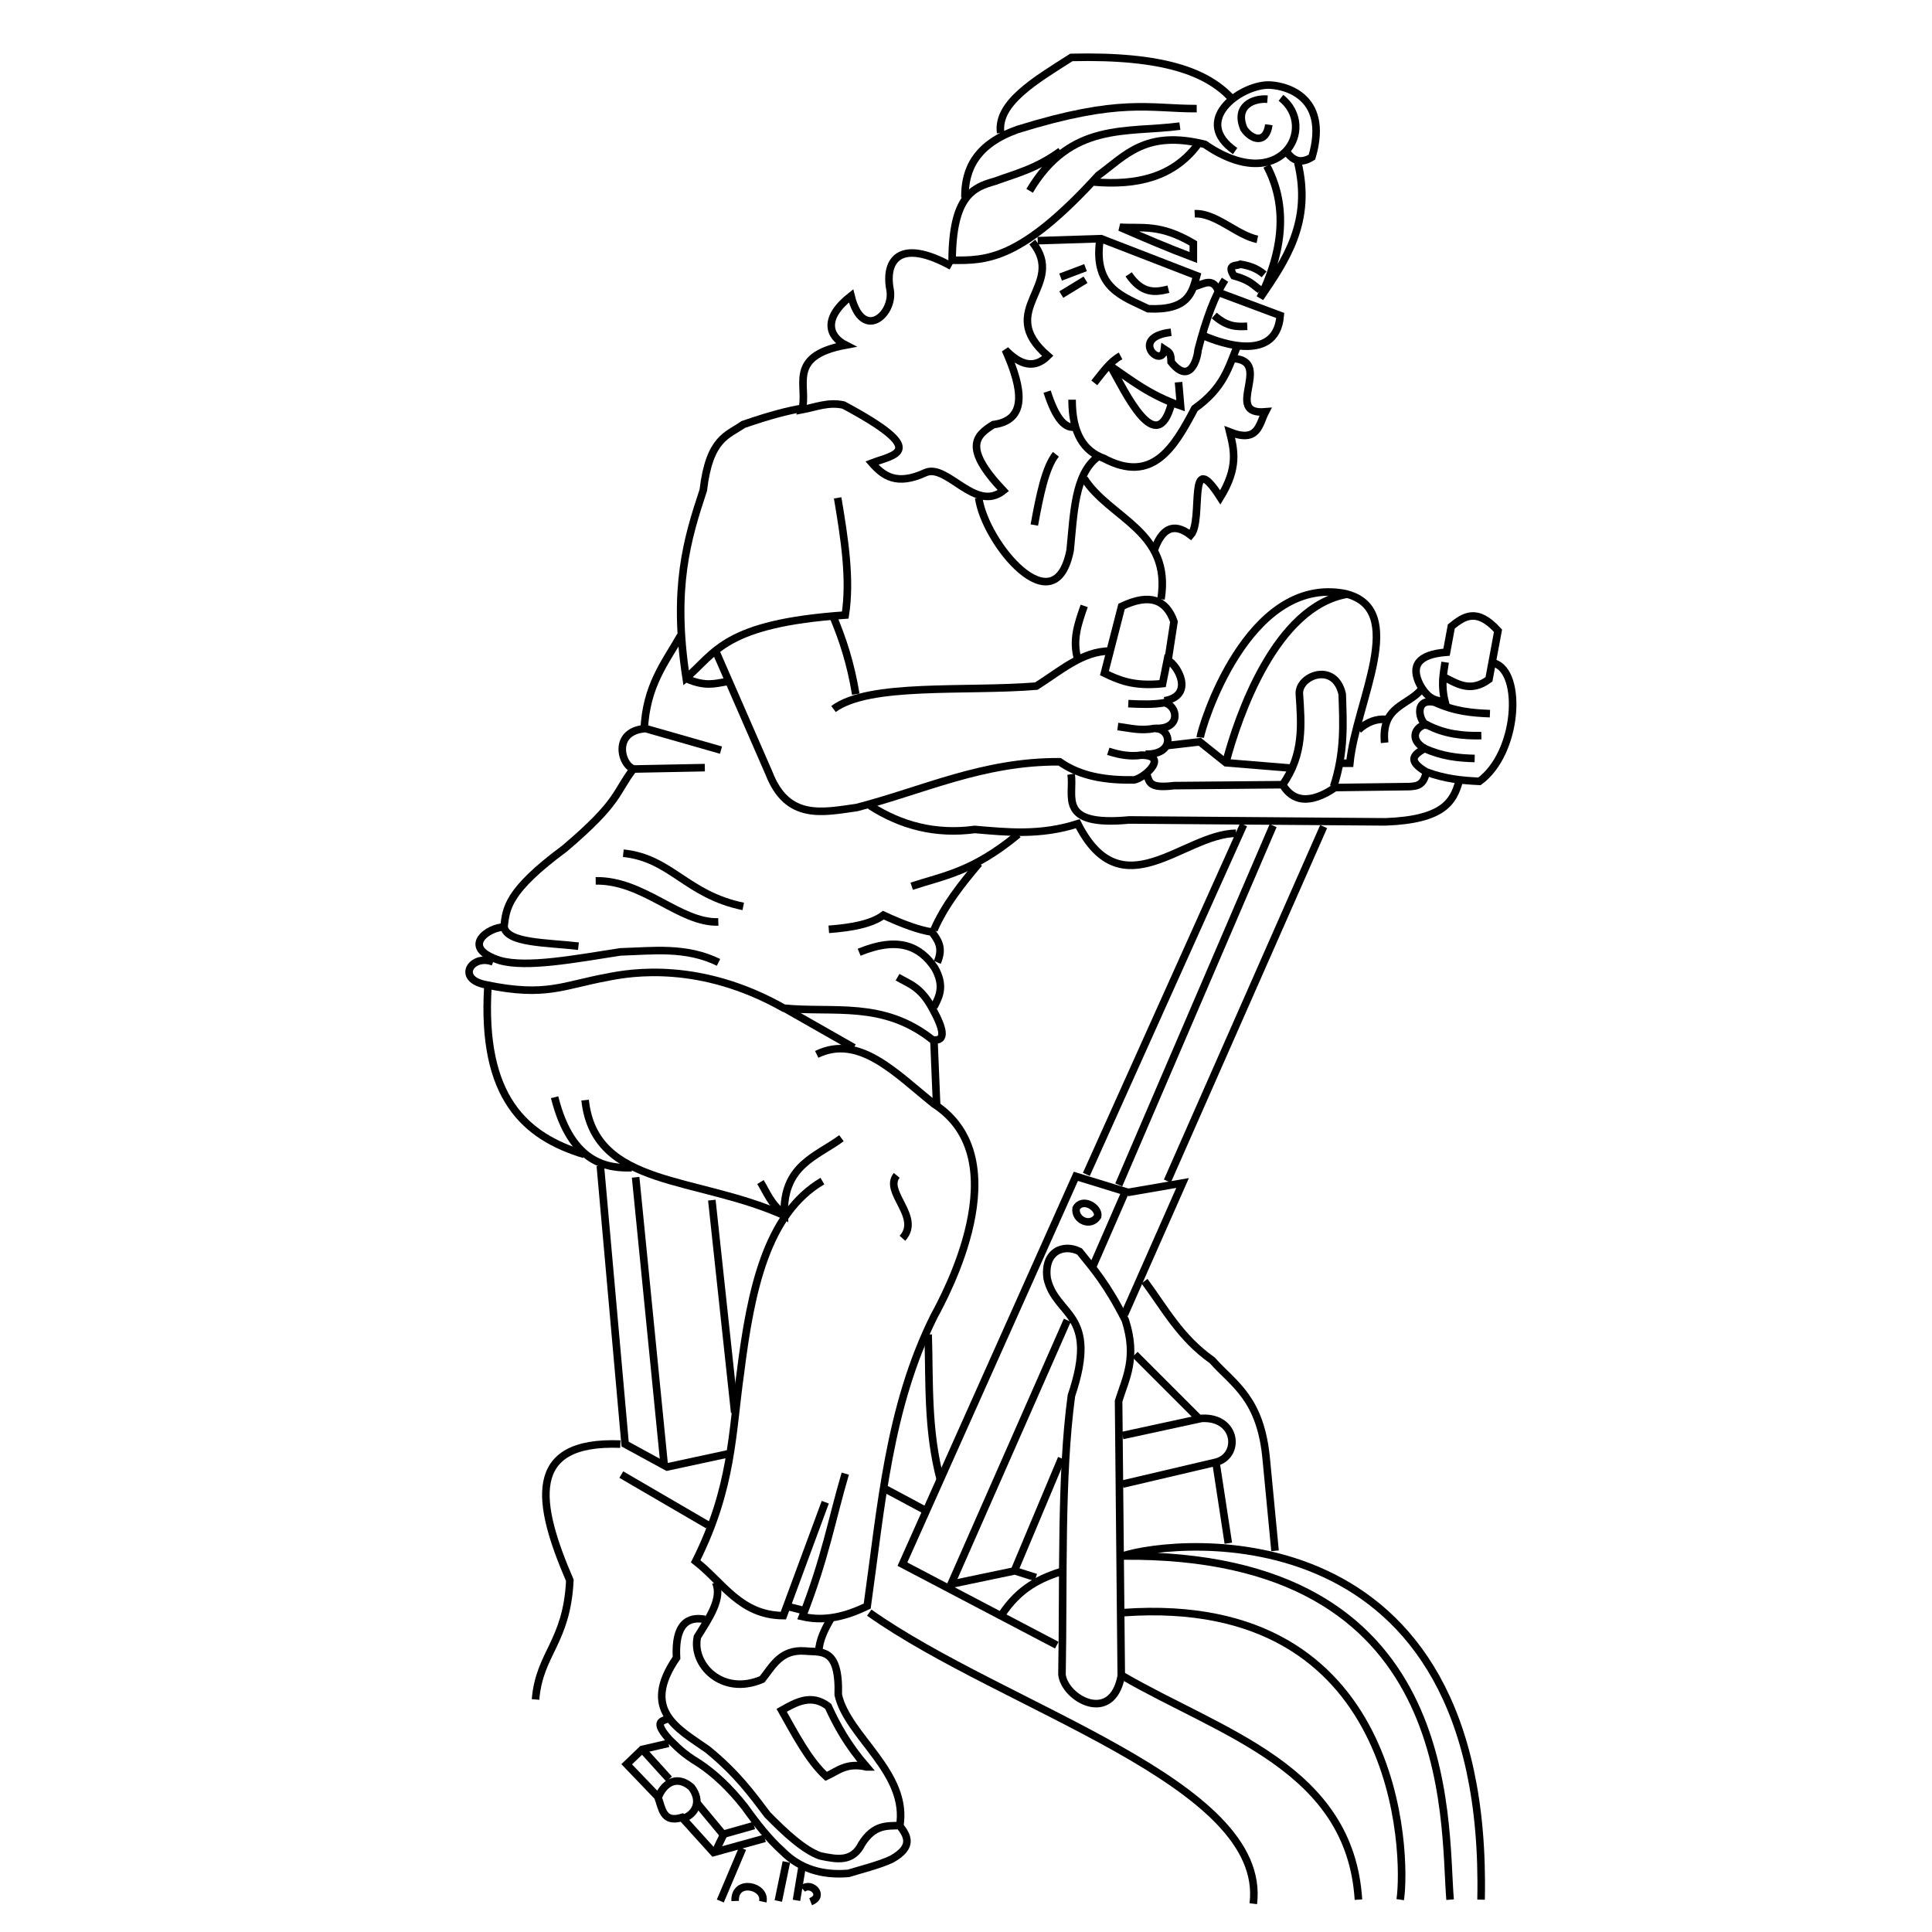 <?xml version="1.0" encoding="UTF-8" standalone="no"?>
<!-- Created with Inkscape (http://www.inkscape.org/) -->

<svg
   xmlns:dc="http://purl.org/dc/elements/1.1/"
   xmlns:cc="http://creativecommons.org/ns#"
   xmlns:rdf="http://www.w3.org/1999/02/22-rdf-syntax-ns#"
   xmlns:svg="http://www.w3.org/2000/svg"
   xmlns="http://www.w3.org/2000/svg"
   xmlns:sodipodi="http://sodipodi.sourceforge.net/DTD/sodipodi-0.dtd"
   xmlns:inkscape="http://www.inkscape.org/namespaces/inkscape"
   width="256"
   height="256"
   viewBox="0 0 67.733 67.733"
   version="1.1"
   id="svg7623"
   inkscape:version="0.92.2 (5c3e80d, 2017-08-06)"
   sodipodi:docname="fig22.svg">
  <defs
     id="defs7617" />
  <sodipodi:namedview
     id="base"
     pagecolor="#ffffff"
     bordercolor="#666666"
     borderopacity="1.0"
     inkscape:pageopacity="0.0"
     inkscape:pageshadow="2"
     inkscape:zoom="2.8"
     inkscape:cx="124.17887"
     inkscape:cy="146.5009"
     inkscape:document-units="px"
     inkscape:current-layer="layer2"
     showgrid="false"
     units="px"
     inkscape:window-width="1366"
     inkscape:window-height="745"
     inkscape:window-x="-8"
     inkscape:window-y="-8"
     inkscape:window-maximized="1"
     showguides="true"
     inkscape:guide-bbox="true"
     inkscape:snap-global="false" />
  <g
     inkscape:groupmode="layer"
     id="layer2"
     inkscape:label="Capa 2"
     style="display:inline">
    <path
       style="fill:none;stroke:#000000;stroke-width:0.265px;stroke-linecap:butt;stroke-linejoin:miter;stroke-opacity:1"
       d="M 44.908,3.43 C 46.23,4.449 44.903,6.902 42.239,5.06 40.158,4.541 39.446,5.464 38.506,6.147 35.773,9.147 34.576,9.136 33.38,9.123 c 0.014,-2.248 0.734,-2.554 1.488,-2.764 0.744,-0.271 1.453,-0.436 2.315,-1.063"
       id="path817"
       inkscape:connector-curvature="0"
       sodipodi:nodetypes="cccccc" />
    <path
       style="fill:none;stroke:#000000;stroke-width:0.265px;stroke-linecap:butt;stroke-linejoin:miter;stroke-opacity:1"
       d="m 38.365,6.383 c 1.484,0.124 2.759,-0.167 3.614,-1.299"
       id="path819"
       inkscape:connector-curvature="0"
       sodipodi:nodetypes="cc" />
    <path
       style="fill:none;stroke:#000000;stroke-width:0.265px;stroke-linecap:butt;stroke-linejoin:miter;stroke-opacity:1"
       d="M 36.097,6.69 C 37.534,4.252 39.512,4.667 41.365,4.422"
       id="path821"
       inkscape:connector-curvature="0"
       sodipodi:nodetypes="cc" />
    <path
       style="fill:none;stroke:#000000;stroke-width:0.265px;stroke-linecap:butt;stroke-linejoin:miter;stroke-opacity:1"
       d="M 33.829,6.926 C 33.817,5.913 34.24,5.052 35.672,4.54 39.291,3.418 40.276,3.813 41.955,3.808"
       id="path823"
       inkscape:connector-curvature="0"
       sodipodi:nodetypes="ccc" />
    <path
       style="fill:none;stroke:#000000;stroke-width:0.265px;stroke-linecap:butt;stroke-linejoin:miter;stroke-opacity:1"
       d="M 35.081,4.659 C 34.94,3.608 36.298,2.819 37.561,2.013 40.833,1.934 42.308,2.546 43.137,3.407"
       id="path825"
       inkscape:connector-curvature="0"
       sodipodi:nodetypes="ccc" />
    <path
       style="fill:none;stroke:#000000;stroke-width:0.265px;stroke-linecap:butt;stroke-linejoin:miter;stroke-opacity:1"
       d="m 43.302,5.296 c -1.525,-1.055 0.138,-2.282 1.134,-2.315 0.504,-0.009 2.212,0.312 1.559,2.528 -0.291,0.178 -0.583,0.22 -0.874,-0.165"
       id="path827"
       inkscape:connector-curvature="0"
       sodipodi:nodetypes="cccc" />
    <path
       style="fill:none;stroke:#000000;stroke-width:0.265px;stroke-linecap:butt;stroke-linejoin:miter;stroke-opacity:1"
       d="m 44.436,3.477 c -0.498,-0.039 -1.165,0.237 -0.827,1.039 0.277,0.404 0.782,0.536 0.874,-0.142"
       id="path829"
       inkscape:connector-curvature="0"
       sodipodi:nodetypes="ccc" />
    <path
       style="fill:none;stroke:#000000;stroke-width:0.265px;stroke-linecap:butt;stroke-linejoin:miter;stroke-opacity:1"
       d="m 45.499,5.698 c 0.501,2.074 -0.41,3.412 -1.323,4.748 0.917,-1.879 0.893,-3.381 0.236,-4.63"
       id="path831"
       inkscape:connector-curvature="0"
       sodipodi:nodetypes="ccc" />
    <path
       style="fill:none;stroke:#000000;stroke-width:0.265px;stroke-linecap:butt;stroke-linejoin:miter;stroke-opacity:1"
       d="M 44.318,9.619 C 44.042,9.388 43.766,9.31 43.491,9.265 c -0.153,0.07 -0.489,-0.016 -0.236,0.402 0.59,0.165 0.68,0.331 0.921,0.496"
       id="path833"
       inkscape:connector-curvature="0"
       sodipodi:nodetypes="cccc" />
    <path
       style="fill:none;stroke:#000000;stroke-width:0.265px;stroke-linecap:butt;stroke-linejoin:miter;stroke-opacity:1"
       d="M 41.837,9.029 V 8.533 C 40.655,7.835 40.033,8.017 39.262,7.966 c 0.819,0.354 1.633,0.709 2.575,1.063 z"
       id="path835"
       inkscape:connector-curvature="0"
       sodipodi:nodetypes="cccc" />
    <path
       style="fill:none;stroke:#000000;stroke-width:0.265px;stroke-linecap:butt;stroke-linejoin:miter;stroke-opacity:1"
       d="M 44.081,8.391 C 43.373,8.25 42.617,7.458 41.884,7.493"
       id="path837"
       inkscape:connector-curvature="0"
       sodipodi:nodetypes="cc" />
    <path
       style="fill:none;stroke:#000000;stroke-width:0.265px;stroke-linecap:butt;stroke-linejoin:miter;stroke-opacity:1"
       d="m 36.38,8.438 2.221,-0.071 3.355,1.299 C 41.797,10.277 41.642,10.89 40.254,10.824 39.369,10.391 38.347,10.108 38.554,8.462"
       id="path839"
       inkscape:connector-curvature="0"
       sodipodi:nodetypes="ccccc" />
    <path
       style="fill:none;stroke:#000000;stroke-width:0.265px;stroke-linecap:butt;stroke-linejoin:miter;stroke-opacity:1"
       d="m 41.884,10.045 c 0.311,-0.082 0.658,-0.358 0.85,0.213 l 2.15,0.803 c -0.145,1.816 -2.464,0.816 -2.74,0.685"
       id="path841"
       inkscape:connector-curvature="0"
       sodipodi:nodetypes="cccc" />
    <path
       style="fill:none;stroke:#000000;stroke-width:0.265px;stroke-linecap:butt;stroke-linejoin:miter;stroke-opacity:1"
       d="m 42.948,9.808 c -0.347,0.532 -0.661,1.358 -0.945,2.457 -0.038,0.41 -0.32,1.215 -0.945,0.425 -0.008,-0.307 -0.045,-0.325 -0.236,-0.449 -0.083,0.736 -1.263,-0.424 0.236,-0.591"
       id="path843"
       inkscape:connector-curvature="0"
       sodipodi:nodetypes="ccccc" />
    <path
       style="fill:none;stroke:#000000;stroke-width:0.265px;stroke-linecap:butt;stroke-linejoin:miter;stroke-opacity:1"
       d="m 40.963,10.139 c -0.465,0.117 -0.929,0.169 -1.394,-0.52"
       id="path845"
       inkscape:connector-curvature="0"
       sodipodi:nodetypes="cc" />
    <path
       style="fill:none;stroke:#000000;stroke-width:0.265px;stroke-linecap:butt;stroke-linejoin:miter;stroke-opacity:1"
       d="m 43.727,11.439 c -0.345,0.016 -0.689,0.036 -1.158,-0.378"
       id="path847"
       inkscape:connector-curvature="0"
       sodipodi:nodetypes="cc" />
    <path
       style="fill:none;stroke:#000000;stroke-width:0.265px;stroke-linecap:butt;stroke-linejoin:miter;stroke-opacity:1"
       d="M 38.057,9.383 37.183,9.714"
       id="path849"
       inkscape:connector-curvature="0" />
    <path
       style="fill:none;stroke:#000000;stroke-width:0.265px;stroke-linecap:butt;stroke-linejoin:miter;stroke-opacity:1"
       d="M 38.057,9.808 37.207,10.328"
       id="path851"
       inkscape:connector-curvature="0" />
    <path
       style="fill:none;stroke:#000000;stroke-width:0.265px;stroke-linecap:butt;stroke-linejoin:miter;stroke-opacity:1"
       d="m 41.318,13.399 0.071,0.827 c -1.087,-0.375 -1.728,-0.899 -2.457,-1.394 0.504,0.877 1.628,3.329 2.15,1.276"
       id="path853"
       inkscape:connector-curvature="0"
       sodipodi:nodetypes="cccc" />
    <path
       style="fill:none;stroke:#000000;stroke-width:0.265px;stroke-linecap:butt;stroke-linejoin:miter;stroke-opacity:1"
       d="m 39.286,12.478 c -0.351,0.184 -0.631,0.58 -0.921,0.945"
       id="path855"
       inkscape:connector-curvature="0"
       sodipodi:nodetypes="cc" />
    <path
       style="fill:none;stroke:#000000;stroke-width:0.265px;stroke-linecap:butt;stroke-linejoin:miter;stroke-opacity:1"
       d="m 43.373,12.147 c -0.302,0.724 -0.465,1.449 -1.488,2.173 -0.721,1.373 -1.48,2.659 -3.189,1.748 -0.691,-0.248 -1.112,-0.864 -1.11,-2.055"
       id="path857"
       inkscape:connector-curvature="0"
       sodipodi:nodetypes="cccc" />
    <path
       style="fill:none;stroke:#000000;stroke-width:0.265px;stroke-linecap:butt;stroke-linejoin:miter;stroke-opacity:1"
       d="M 37.727,14.958 C 37.358,15.067 37.017,14.692 36.711,13.73"
       id="path859"
       inkscape:connector-curvature="0"
       sodipodi:nodetypes="cc" />
    <path
       style="fill:none;stroke:#000000;stroke-width:0.265px;stroke-linecap:butt;stroke-linejoin:miter;stroke-opacity:1"
       d="m 43.278,12.572 c 1.354,0.116 -0.415,1.994 1.087,1.866 -0.229,0.44 -0.249,1.103 -1.252,0.709 0.153,0.622 0.314,1.24 -0.331,2.291 -1.183,-1.849 -0.573,0.803 -1.039,1.323 -0.634,-0.486 -1.019,-0.188 -1.276,0.52"
       id="path861"
       inkscape:connector-curvature="0"
       sodipodi:nodetypes="cccccc" />
    <path
       style="fill:none;stroke:#000000;stroke-width:0.265px;stroke-linecap:butt;stroke-linejoin:miter;stroke-opacity:1"
       d="m 36.191,8.486 c 1.238,1.526 -1.34,2.374 0.543,3.992 -0.463,0.463 -0.963,0.332 -1.488,-0.213 0.63,1.407 0.762,2.469 -0.425,2.622 -0.578,0.371 -1.102,0.773 0.354,2.315 -0.979,0.776 -1.958,-0.946 -2.717,-0.638 -1.021,0.476 -1.49,0.124 -1.89,-0.331 0.782,-0.3 2.071,-0.388 -0.992,-2.032 -0.535,-0.118 -0.966,0.071 -1.465,0.165 0.252,-0.791 -0.575,-1.878 1.536,-2.268 -0.591,-0.301 -0.818,-0.937 0.189,-1.725 0.404,1.638 1.528,0.635 1.368,-0.217 -0.197,-1.049 0.351,-1.82 2.152,-0.823"
       id="path863"
       inkscape:connector-curvature="0"
       sodipodi:nodetypes="cccccccccccsc" />
    <path
       style="fill:none;stroke:#000000;stroke-width:0.265px;stroke-linecap:butt;stroke-linejoin:miter;stroke-opacity:1"
       d="m 34.311,17.453 c 0.223,1.594 2.675,4.549 3.207,1.837 0.129,-1.286 0.156,-2.673 0.969,-3.274"
       id="path865"
       inkscape:connector-curvature="0"
       sodipodi:nodetypes="ccc" />
    <path
       style="fill:none;stroke:#000000;stroke-width:0.265px;stroke-linecap:butt;stroke-linejoin:miter;stroke-opacity:1"
       d="M 37.018,15.927 C 36.646,16.393 36.449,17.385 36.262,18.407"
       id="path867"
       inkscape:connector-curvature="0"
       sodipodi:nodetypes="cc" />
    <path
       style="fill:none;stroke:#000000;stroke-width:0.265px;stroke-linecap:butt;stroke-linejoin:miter;stroke-opacity:1"
       d="m 38.01,16.777 c 0.901,1.407 3.079,1.841 2.693,4.229"
       id="path869"
       inkscape:connector-curvature="0"
       sodipodi:nodetypes="cc" />
    <path
       style="fill:none;stroke:#000000;stroke-width:0.265px;stroke-linecap:butt;stroke-linejoin:miter;stroke-opacity:1"
       d="m 28.13,14.313 c -0.468,0.078 -1.072,0.224 -2.071,0.568 -0.557,0.39 -1.186,0.473 -1.403,2.305 -0.558,1.687 -1.089,3.412 -0.601,6.582 1.042,-0.886 1.323,-1.911 5.579,-2.205 0.196,-1.256 -0.027,-2.679 -0.267,-4.109"
       id="path871"
       inkscape:connector-curvature="0"
       sodipodi:nodetypes="cccccc" />
    <path
       style="fill:none;stroke:#000000;stroke-width:0.265px;stroke-linecap:butt;stroke-linejoin:miter;stroke-opacity:1"
       d="m 24.088,23.801 c 0.641,0.28 0.985,0.162 1.37,0.1"
       id="path873"
       inkscape:connector-curvature="0"
       sodipodi:nodetypes="cc" />
    <path
       style="fill:none;stroke:#000000;stroke-width:0.265px;stroke-linecap:butt;stroke-linejoin:miter;stroke-opacity:1"
       d="m 25.123,22.899 1.837,4.209 c 0.645,1.664 1.879,1.37 3.074,1.203 2.333,-0.601 4.418,-1.622 7.116,-1.604 0.556,0.391 1.324,0.652 2.539,0.635 0.289,0.065 1.387,-0.855 0.334,-0.869 -0.39,0.061 -0.78,-0.007 -1.169,-0.134"
       id="path875"
       inkscape:connector-curvature="0"
       sodipodi:nodetypes="ccccccc" />
    <path
       style="fill:none;stroke:#000000;stroke-width:0.265px;stroke-linecap:butt;stroke-linejoin:miter;stroke-opacity:1"
       d="m 40.157,26.44 c 1.06,0.031 0.922,-0.936 0.301,-0.902 -0.47,0.095 -0.858,-0.015 -1.27,-0.067 v 0"
       id="path877"
       inkscape:connector-curvature="0"
       sodipodi:nodetypes="cccc" />
    <path
       style="fill:none;stroke:#000000;stroke-width:0.265px;stroke-linecap:butt;stroke-linejoin:miter;stroke-opacity:1"
       d="m 40.525,25.538 c 0.904,0.02 0.762,-0.8 0.301,-0.902 -0.383,0.071 -0.825,0.055 -1.27,0.033"
       id="path879"
       inkscape:connector-curvature="0"
       sodipodi:nodetypes="ccc" />
    <path
       style="fill:none;stroke:#000000;stroke-width:0.265px;stroke-linecap:butt;stroke-linejoin:miter;stroke-opacity:1"
       d="m 40.825,24.569 c 1.066,-0.18 0.472,-1.255 0.1,-1.437 l -0.167,0.835 c -1.024,0.107 -1.537,-0.126 -2.038,-0.367 l 0.601,-2.339 c 0.984,-0.472 1.566,-0.24 1.837,0.535 l -0.2,1.303"
       id="path881"
       inkscape:connector-curvature="0"
       sodipodi:nodetypes="ccccccc" />
    <path
       style="fill:none;stroke:#000000;stroke-width:0.265px;stroke-linecap:butt;stroke-linejoin:miter;stroke-opacity:1"
       d="m 29.222,21.644 c 0.31,0.746 0.594,1.572 0.78,2.693"
       id="path883"
       inkscape:connector-curvature="0"
       sodipodi:nodetypes="cc" />
    <path
       style="fill:none;stroke:#000000;stroke-width:0.265px;stroke-linecap:butt;stroke-linejoin:miter;stroke-opacity:1"
       d="m 29.222,24.857 c 1.248,-0.931 4.631,-0.6 7.111,-0.803 0.832,-0.527 1.625,-1.232 2.575,-1.228"
       id="path885"
       inkscape:connector-curvature="0"
       sodipodi:nodetypes="ccc" />
    <path
       style="fill:none;stroke:#000000;stroke-width:0.265px;stroke-linecap:butt;stroke-linejoin:miter;stroke-opacity:1"
       d="m 38.01,21.242 c -0.205,0.599 -0.435,1.192 -0.213,1.914"
       id="path887"
       inkscape:connector-curvature="0"
       sodipodi:nodetypes="cc" />
    <path
       style="fill:none;stroke:#000000;stroke-width:0.265px;stroke-linecap:butt;stroke-linejoin:miter;stroke-opacity:1"
       d="m 23.86,22.282 c -0.544,0.954 -1.209,1.757 -1.276,3.307"
       id="path889"
       inkscape:connector-curvature="0"
       sodipodi:nodetypes="cc" />
    <path
       style="fill:none;stroke:#000000;stroke-width:0.265px;stroke-linecap:butt;stroke-linejoin:miter;stroke-opacity:1"
       d="m 25.277,26.298 -2.646,-0.756 c -1.268,0.095 -0.792,1.475 -0.331,1.417 l 2.41,-0.047"
       id="path891"
       inkscape:connector-curvature="0"
       sodipodi:nodetypes="cccc" />
    <path
       style="fill:none;stroke:#000000;stroke-width:0.265px;stroke-linecap:butt;stroke-linejoin:miter;stroke-opacity:1"
       d="m 22.206,26.959 c -0.641,0.826 -0.448,1.122 -2.41,2.788 -2.029,1.5 -2.047,2.107 -2.126,2.74 0.088,0.587 1.522,0.556 2.609,0.685"
       id="path893"
       inkscape:connector-curvature="0"
       sodipodi:nodetypes="cccc" />
    <path
       style="fill:none;stroke:#000000;stroke-width:0.265px;stroke-linecap:butt;stroke-linejoin:miter;stroke-opacity:1"
       d="m 17.673,32.504 c -0.523,-0.016 -1.589,0.71 -0.15,1.169 0.948,0.268 2.637,-0.056 4.226,-0.301 1.147,-0.034 2.294,-0.193 3.441,0.367"
       id="path897"
       inkscape:connector-curvature="0"
       sodipodi:nodetypes="cccc" />
    <path
       style="fill:none;stroke:#000000;stroke-width:0.265px;stroke-linecap:butt;stroke-linejoin:miter;stroke-opacity:1"
       d="m 17.289,33.723 c -0.757,-0.29 -1.322,0.602 -0.251,0.802 2.106,0.441 2.712,0.013 4.26,-0.267 0.838,-0.172 3.262,-0.563 6.181,1.086 1.739,0.175 3.478,-0.27 5.216,1.112 0.501,0.067 0.377,-0.401 0,-1.087 -0.409,-0.774 -0.819,-0.873 -1.228,-1.11"
       id="path899"
       inkscape:connector-curvature="0"
       sodipodi:nodetypes="ccccccc" />
    <path
       style="fill:none;stroke:#000000;stroke-width:0.265px;stroke-linecap:butt;stroke-linejoin:miter;stroke-opacity:1"
       d="m 32.742,35.298 c 0.2,-0.371 0.379,-0.752 0.024,-1.37 -0.503,-0.749 -1.264,-1.112 -2.646,-0.543"
       id="path901"
       inkscape:connector-curvature="0"
       sodipodi:nodetypes="ccc" />
    <path
       style="fill:none;stroke:#000000;stroke-width:0.265px;stroke-linecap:butt;stroke-linejoin:miter;stroke-opacity:1"
       d="m 32.86,33.739 c 0.224,-0.519 0.017,-0.79 -0.189,-1.063 -0.435,-0.065 -1.014,-0.273 -1.701,-0.591 -0.42,0.31 -1.117,0.436 -1.914,0.496"
       id="path903"
       inkscape:connector-curvature="0"
       sodipodi:nodetypes="cccc" />
    <path
       style="fill:none;stroke:#000000;stroke-width:0.265px;stroke-linecap:butt;stroke-linejoin:miter;stroke-opacity:1"
       d="M 26.057,31.778 C 24.058,31.366 23.534,30.086 21.852,29.912"
       id="path905"
       inkscape:connector-curvature="0"
       sodipodi:nodetypes="cc" />
    <path
       style="fill:none;stroke:#000000;stroke-width:0.265px;stroke-linecap:butt;stroke-linejoin:miter;stroke-opacity:1"
       d="m 25.183,32.322 c -1.359,0.041 -2.613,-1.467 -4.299,-1.441"
       id="path907"
       inkscape:connector-curvature="0"
       sodipodi:nodetypes="cc" />
    <path
       style="fill:none;stroke:#000000;stroke-width:0.265px;stroke-linecap:butt;stroke-linejoin:miter;stroke-opacity:1"
       d="m 32.742,32.605 c 0.371,-0.858 0.963,-1.605 1.583,-2.339"
       id="path909"
       inkscape:connector-curvature="0"
       sodipodi:nodetypes="cc" />
    <path
       style="fill:none;stroke:#000000;stroke-width:0.265px;stroke-linecap:butt;stroke-linejoin:miter;stroke-opacity:1"
       d="m 31.963,31.07 c 1.127,-0.372 2.129,-0.494 3.733,-1.819"
       id="path911"
       inkscape:connector-curvature="0"
       sodipodi:nodetypes="cc" />
    <path
       style="fill:none;stroke:#000000;stroke-width:0.265px;stroke-linecap:butt;stroke-linejoin:miter;stroke-opacity:1"
       d="m 17.105,34.592 c -0.238,3.899 1.313,5.253 3.374,5.88"
       id="path913"
       inkscape:connector-curvature="0"
       sodipodi:nodetypes="cc" />
    <path
       style="fill:none;stroke:#000000;stroke-width:0.265px;stroke-linecap:butt;stroke-linejoin:miter;stroke-opacity:1"
       d="m 19.444,38.467 c 0.602,2.412 1.939,2.486 2.706,2.472"
       id="path915"
       inkscape:connector-curvature="0"
       sodipodi:nodetypes="cc" />
    <path
       style="fill:none;stroke:#000000;stroke-width:0.265px;stroke-linecap:butt;stroke-linejoin:miter;stroke-opacity:1"
       d="m 20.513,38.568 c 0.337,3.103 3.918,2.637 7.049,4.076"
       id="path917"
       inkscape:connector-curvature="0"
       sodipodi:nodetypes="cc" />
    <path
       style="fill:none;stroke:#000000;stroke-width:0.265px;stroke-linecap:butt;stroke-linejoin:miter;stroke-opacity:1"
       d="m 26.66,41.441 c 0.232,0.379 0.356,0.757 0.835,1.136 -0.044,-1.733 1.13,-2.026 2.005,-2.673"
       id="path919"
       inkscape:connector-curvature="0"
       sodipodi:nodetypes="ccc" />
    <path
       style="fill:none;stroke:#000000;stroke-width:0.265px;stroke-linecap:butt;stroke-linejoin:miter;stroke-opacity:1"
       d="m 28.832,41.407 c -1.945,1.142 -2.511,3.815 -2.873,6.715 -0.3,2.093 -0.269,4.021 -1.57,6.615 0.947,0.734 1.563,1.894 3.074,1.904 l 1.47,-3.976"
       id="path921"
       inkscape:connector-curvature="0"
       sodipodi:nodetypes="ccccc" />
    <path
       style="fill:none;stroke:#000000;stroke-width:0.265px;stroke-linecap:butt;stroke-linejoin:miter;stroke-opacity:1"
       d="m 27.562,56.308 0.535,0.134"
       id="path923"
       inkscape:connector-curvature="0" />
    <path
       style="fill:none;stroke:#000000;stroke-width:0.265px;stroke-linecap:butt;stroke-linejoin:miter;stroke-opacity:1"
       d="m 29.634,51.664 c -0.486,1.652 -0.701,2.964 -1.503,5.011 0.809,0.186 1.552,-0.022 2.272,-0.367 0.488,-3.453 0.747,-6.958 2.339,-10.156 0.365,-0.677 3.02,-5.505 0,-7.45 -1.324,-1.058 -2.615,-2.465 -4.109,-1.737"
       id="path925"
       inkscape:connector-curvature="0"
       sodipodi:nodetypes="cccccc" />
    <path
       style="fill:none;stroke:#000000;stroke-width:0.265px;stroke-linecap:butt;stroke-linejoin:miter;stroke-opacity:1"
       d="M 29.934,36.73 27.529,35.36"
       id="path927"
       inkscape:connector-curvature="0" />
    <path
       style="fill:none;stroke:#000000;stroke-width:0.265px;stroke-linecap:butt;stroke-linejoin:miter;stroke-opacity:1"
       d="m 21.047,40.873 0.869,9.755 1.47,0.802 2.172,-0.468"
       id="path929"
       inkscape:connector-curvature="0" />
    <path
       style="fill:none;stroke:#000000;stroke-width:0.265px;stroke-linecap:butt;stroke-linejoin:miter;stroke-opacity:1"
       d="m 24.956,42.075 0.802,7.45"
       id="path931"
       inkscape:connector-curvature="0" />
    <path
       style="fill:none;stroke:#000000;stroke-width:0.265px;stroke-linecap:butt;stroke-linejoin:miter;stroke-opacity:1"
       d="m 22.284,41.274 1.002,10.089"
       id="path933"
       inkscape:connector-curvature="0" />
    <path
       style="fill:none;stroke:#000000;stroke-width:0.265px;stroke-linecap:butt;stroke-linejoin:miter;stroke-opacity:1"
       d="m 21.749,50.628 c -3.335,-0.13 -2.932,2.086 -1.771,4.777 -0.106,2.18 -1.069,2.55 -1.203,4.176"
       id="path935"
       inkscape:connector-curvature="0"
       sodipodi:nodetypes="ccc" />
    <path
       style="fill:none;stroke:#000000;stroke-width:0.265px;stroke-linecap:butt;stroke-linejoin:miter;stroke-opacity:1"
       d="m 21.782,51.697 3.04,1.771"
       id="path937"
       inkscape:connector-curvature="0" />
    <path
       style="fill:none;stroke:#000000;stroke-width:0.265px;stroke-linecap:butt;stroke-linejoin:miter;stroke-opacity:1"
       d="m 31.438,41.207 c -0.477,0.581 0.881,1.461 0.2,2.205"
       id="path939"
       inkscape:connector-curvature="0"
       sodipodi:nodetypes="cc" />
    <path
       style="fill:none;stroke:#000000;stroke-width:0.265px;stroke-linecap:butt;stroke-linejoin:miter;stroke-opacity:1"
       d="m 25.088,55.473 c 0.251,0.554 -0.217,1.238 -0.638,1.914 -0.21,0.958 0.858,2.093 2.268,1.488 0.377,-0.473 0.654,-1.059 1.512,-0.992 0.555,0.055 1.207,-0.15 1.158,1.536 0.329,1.468 2.493,2.733 2.15,4.63"
       id="path941"
       inkscape:connector-curvature="0"
       sodipodi:nodetypes="cccccc" />
    <path
       style="fill:none;stroke:#000000;stroke-width:0.265px;stroke-linecap:butt;stroke-linejoin:miter;stroke-opacity:1"
       d="m 24.71,56.772 c -0.376,-0.066 -1.068,-0.076 -0.992,1.347 -1.254,1.836 0.028,2.472 1.087,3.213 1.039,0.848 1.551,1.565 2.102,2.291 0.63,0.641 1.272,1.236 1.843,1.441 0.611,0.131 1.145,0.222 1.465,-0.425 0.441,-0.686 0.882,-0.619 1.323,-0.638 0.275,0.357 0.507,0.742 -0.283,1.181 -0.433,0.206 -1.145,0.38 -1.512,0.496 -0.924,0.076 -1.706,-0.162 -2.315,-0.78 -0.459,-0.409 -0.895,-0.962 -1.323,-1.559 -0.525,-0.667 -1.058,-1.16 -1.583,-1.512 -0.657,-0.4 -0.784,-0.595 -1.063,-0.85 -0.506,-0.574 -0.307,-0.629 -0.071,-0.709"
       id="path943"
       inkscape:connector-curvature="0"
       sodipodi:nodetypes="cccccccccccccc" />
    <path
       style="fill:none;stroke:#000000;stroke-width:0.265px;stroke-linecap:butt;stroke-linejoin:miter;stroke-opacity:1"
       d="m 29.128,56.748 c -0.21,0.363 -0.402,0.732 -0.425,1.158"
       id="path945"
       inkscape:connector-curvature="0"
       sodipodi:nodetypes="cc" />
    <path
       style="fill:none;stroke:#000000;stroke-width:0.265px;stroke-linecap:butt;stroke-linejoin:miter;stroke-opacity:1"
       d="m 30.38,61.946 c -0.703,-0.167 -1.008,0.144 -1.417,0.331 -0.606,-0.555 -1.074,-1.457 -1.559,-2.315 0.523,-0.297 1.046,-0.584 1.63,-0.142 0.301,0.659 0.671,1.342 1.347,2.126 z"
       id="path947"
       inkscape:connector-curvature="0"
       sodipodi:nodetypes="ccccc" />
    <path
       style="fill:none;stroke:#000000;stroke-width:0.265px;stroke-linecap:butt;stroke-linejoin:miter;stroke-opacity:1"
       d="m 23.435,61.119 -0.921,0.213 -0.543,0.52 1.087,1.134 c 0.157,0.384 0.159,0.942 0.85,0.732 l 1.11,1.228 1.795,-0.496"
       id="path949"
       inkscape:connector-curvature="0"
       sodipodi:nodetypes="ccccccc" />
    <path
       style="fill:none;stroke:#000000;stroke-width:0.265px;stroke-linecap:butt;stroke-linejoin:miter;stroke-opacity:1"
       d="m 26.435,64.001 -1.087,0.307 -0.921,-1.11"
       id="path951"
       inkscape:connector-curvature="0" />
    <path
       style="fill:none;stroke:#000000;stroke-width:0.265px;stroke-linecap:butt;stroke-linejoin:miter;stroke-opacity:1"
       d="M 23.458,62.371 22.56,61.379"
       id="path953"
       inkscape:connector-curvature="0" />
    <path
       style="fill:none;stroke:#000000;stroke-width:0.265px;stroke-linecap:butt;stroke-linejoin:miter;stroke-opacity:1"
       d="m 23.08,63.009 c 0.154,-0.422 0.605,-0.833 1.158,-0.354 0.396,0.516 0.115,0.955 -0.26,1.087"
       id="path955"
       inkscape:connector-curvature="0"
       sodipodi:nodetypes="ccc" />
    <path
       style="fill:none;stroke:#000000;stroke-width:0.265px;stroke-linecap:butt;stroke-linejoin:miter;stroke-opacity:1"
       d="m 25.372,64.308 -0.26,0.543"
       id="path957"
       inkscape:connector-curvature="0" />
    <path
       style="fill:none;stroke:#000000;stroke-width:0.265px;stroke-linecap:butt;stroke-linejoin:miter;stroke-opacity:1"
       d="m 26.033,64.804 -0.78,1.843"
       id="path959"
       inkscape:connector-curvature="0" />
    <path
       style="fill:none;stroke:#000000;stroke-width:0.265px;stroke-linecap:butt;stroke-linejoin:miter;stroke-opacity:1"
       d="m 27.569,65.276 -0.283,1.37"
       id="path961"
       inkscape:connector-curvature="0" />
    <path
       style="fill:none;stroke:#000000;stroke-width:0.265px;stroke-linecap:butt;stroke-linejoin:miter;stroke-opacity:1"
       d="M 28.112,65.489 27.923,66.623"
       id="path963"
       inkscape:connector-curvature="0" />
    <path
       style="fill:none;stroke:#000000;stroke-width:0.265px;stroke-linecap:butt;stroke-linejoin:miter;stroke-opacity:1"
       d="m 26.742,66.67 c 0.126,-0.558 -1,-0.818 -0.969,-0.024"
       id="path965"
       inkscape:connector-curvature="0"
       sodipodi:nodetypes="cc" />
    <path
       style="fill:none;stroke:#000000;stroke-width:0.265px;stroke-linecap:butt;stroke-linejoin:miter;stroke-opacity:1"
       d="m 28.136,66.221 c 0.3,-0.271 0.808,0.247 0.283,0.449"
       id="path967"
       inkscape:connector-curvature="0"
       sodipodi:nodetypes="cc" />
    <path
       style="fill:none;stroke:#000000;stroke-width:0.265px;stroke-linecap:butt;stroke-linejoin:miter;stroke-opacity:1"
       d="m 30.474,56.536 c 4.741,3.359 13.982,5.952 13.465,10.205"
       id="path969"
       inkscape:connector-curvature="0"
       sodipodi:nodetypes="cc" />
    <path
       style="fill:none;stroke:#000000;stroke-width:0.265px;stroke-linecap:butt;stroke-linejoin:miter;stroke-opacity:1"
       d="M 47.625,66.599 C 47.334,61.977 42.843,60.776 39.357,58.756"
       id="path971"
       inkscape:connector-curvature="0"
       sodipodi:nodetypes="cc" />
    <path
       style="fill:none;stroke:#000000;stroke-width:0.265px;stroke-linecap:butt;stroke-linejoin:miter;stroke-opacity:1"
       d="m 49.09,66.599 c 0.228,-1.535 0.066,-10.747 -9.686,-10.064"
       id="path973"
       inkscape:connector-curvature="0"
       sodipodi:nodetypes="cc" />
    <path
       style="fill:none;stroke:#000000;stroke-width:0.265px;stroke-linecap:butt;stroke-linejoin:miter;stroke-opacity:1"
       d="M 50.838,66.599 C 50.603,63.771 51.189,54.434 39.357,54.551 41.236,53.927 52.217,52.823 51.924,66.599"
       id="path975"
       inkscape:connector-curvature="0"
       sodipodi:nodetypes="ccc" />
    <path
       style="fill:none;stroke:#000000;stroke-width:0.265px;stroke-linecap:butt;stroke-linejoin:miter;stroke-opacity:1"
       d="m 37.278,55.071 c -0.77,0.247 -1.527,0.568 -2.173,1.559"
       id="path977"
       inkscape:connector-curvature="0"
       sodipodi:nodetypes="cc" />
    <path
       style="fill:none;stroke:#000000;stroke-width:0.265px;stroke-linecap:butt;stroke-linejoin:miter;stroke-opacity:1"
       d="m 37.231,58.709 c 0.061,-3.334 -0.054,-6.932 0.331,-9.78 0.993,-2.938 -0.549,-2.762 -0.85,-4.11 -0.125,-0.945 0.567,-1.229 1.134,-0.945 0.486,0.605 0.949,1.119 1.606,2.41 0.423,1.321 0.019,2.022 -0.236,2.835 l 0.094,9.638 c -0.327,1.722 -1.978,0.794 -2.079,-0.047 z"
       id="path979"
       inkscape:connector-curvature="0"
       sodipodi:nodetypes="cccccccc" />
    <path
       style="fill:none;stroke:#000000;stroke-width:0.265px;stroke-linecap:butt;stroke-linejoin:miter;stroke-opacity:1"
       d="m 37.05,57.677 -5.412,-2.84 6.08,-13.597 1.737,0.535 -1.136,2.606"
       id="path981"
       inkscape:connector-curvature="0"
       sodipodi:nodetypes="ccccc" />
    <path
       style="fill:none;stroke:#000000;stroke-width:0.265px;stroke-linecap:butt;stroke-linejoin:miter;stroke-opacity:1"
       d="m 37.418,46.285 -4.076,9.254 2.238,-0.468 0.735,0.234"
       id="path983"
       inkscape:connector-curvature="0" />
    <path
       style="fill:none;stroke:#000000;stroke-width:0.265px;stroke-linecap:butt;stroke-linejoin:miter;stroke-opacity:1"
       d="m 35.547,55.105 1.67,-3.976"
       id="path985"
       inkscape:connector-curvature="0" />
    <path
       style="fill:none;stroke:#000000;stroke-width:0.265px;stroke-linecap:butt;stroke-linejoin:miter;stroke-opacity:1"
       d="M 39.522,41.808 41.46,41.474 39.422,46.084"
       id="path987"
       inkscape:connector-curvature="0" />
    <path
       style="fill:none;stroke:#000000;stroke-width:0.265px;stroke-linecap:butt;stroke-linejoin:miter;stroke-opacity:1"
       d="m 39.79,47.488 2.205,2.205"
       id="path989"
       inkscape:connector-curvature="0" />
    <path
       style="fill:none;stroke:#000000;stroke-width:0.265px;stroke-linecap:butt;stroke-linejoin:miter;stroke-opacity:1"
       d="m 39.355,50.327 2.773,-0.601 c 1.248,-0.065 1.374,1.315 0.501,1.537 l -3.274,0.768"
       id="path991"
       inkscape:connector-curvature="0"
       sodipodi:nodetypes="cccc" />
    <path
       style="fill:none;stroke:#000000;stroke-width:0.265px;stroke-linecap:butt;stroke-linejoin:miter;stroke-opacity:1"
       d="m 42.629,51.263 0.434,2.84"
       id="path993"
       inkscape:connector-curvature="0" />
    <path
       style="fill:none;stroke:#000000;stroke-width:0.265px;stroke-linecap:butt;stroke-linejoin:miter;stroke-opacity:1"
       d="m 40.124,44.915 c 0.71,0.957 1.25,1.981 2.372,2.773 0.773,0.865 1.719,1.334 1.904,3.541 l 0.301,3.14"
       id="path995"
       inkscape:connector-curvature="0"
       sodipodi:nodetypes="cccc" />
    <path
       style="fill:none;stroke:#000000;stroke-width:0.265px;stroke-linecap:butt;stroke-linejoin:miter;stroke-opacity:1"
       d="m 32.54,46.786 c 0.053,1.686 -0.036,3.343 0.434,5.112"
       id="path997"
       inkscape:connector-curvature="0"
       sodipodi:nodetypes="cc" />
    <path
       style="fill:none;stroke:#000000;stroke-width:0.265px;stroke-linecap:butt;stroke-linejoin:miter;stroke-opacity:1"
       d="m 32.473,52.967 -1.437,-0.768"
       id="path999"
       inkscape:connector-curvature="0" />
    <path
       style="fill:none;stroke:#000000;stroke-width:0.265px;stroke-linecap:butt;stroke-linejoin:miter;stroke-opacity:1"
       d="M 38.086,41.173 43.598,28.912"
       id="path1001"
       inkscape:connector-curvature="0" />
    <path
       style="fill:none;stroke:#000000;stroke-width:0.265px;stroke-linecap:butt;stroke-linejoin:miter;stroke-opacity:1"
       d="M 44.634,28.946 39.222,41.541"
       id="path1003"
       inkscape:connector-curvature="0" />
    <path
       style="fill:none;stroke:#000000;stroke-width:0.265px;stroke-linecap:butt;stroke-linejoin:miter;stroke-opacity:1"
       d="M 40.926,41.407 46.405,28.979"
       id="path1005"
       inkscape:connector-curvature="0" />
    <path
       style="fill:none;stroke:#000000;stroke-width:0.265px;stroke-linecap:butt;stroke-linejoin:miter;stroke-opacity:1"
       d="m 43.331,29.213 c -1.863,0.029 -4,2.724 -5.546,-0.334 -1.321,0.421 -2.46,0.299 -3.608,0.2 -1.364,0.184 -2.578,-0.129 -3.675,-0.835"
       id="path1007"
       inkscape:connector-curvature="0"
       sodipodi:nodetypes="cccc" />
    <path
       style="fill:none;stroke:#000000;stroke-width:0.265px;stroke-linecap:butt;stroke-linejoin:miter;stroke-opacity:1"
       d="m 37.551,27.142 c 0.121,0.765 -0.511,1.843 2.038,1.604 l 8.987,0.067 c 2.035,-0.075 2.376,-0.715 2.572,-1.403"
       id="path1009"
       inkscape:connector-curvature="0"
       sodipodi:nodetypes="cccc" />
    <path
       style="fill:none;stroke:#000000;stroke-width:0.265px;stroke-linecap:butt;stroke-linejoin:miter;stroke-opacity:1"
       d="m 40.191,27.142 c 0.125,0.213 0.005,0.524 0.969,0.401 l 3.809,-0.033 c 0.527,0.889 1.426,0.379 1.837,0.1 l 2.606,-0.033 c 0.258,-0.018 0.517,-0.029 0.601,-0.568"
       id="path1011"
       inkscape:connector-curvature="0"
       sodipodi:nodetypes="cccccc" />
    <path
       style="fill:none;stroke:#000000;stroke-width:0.265px;stroke-linecap:butt;stroke-linejoin:miter;stroke-opacity:1"
       d="m 44.968,27.509 c 0.752,-1.064 0.656,-2.127 0.585,-3.191 -0.027,-0.636 1.242,-1.128 1.503,0.017 0.032,1.014 0.098,2.011 -0.301,3.241"
       id="path1013"
       inkscape:connector-curvature="0"
       sodipodi:nodetypes="cccc" />
    <path
       style="fill:none;stroke:#000000;stroke-width:0.265px;stroke-linecap:butt;stroke-linejoin:miter;stroke-opacity:1"
       d="m 45.219,26.925 -2.238,-0.184 -0.919,-0.735 -1.153,0.134"
       id="path1015"
       inkscape:connector-curvature="0" />
    <path
       style="fill:none;stroke:#000000;stroke-width:0.265px;stroke-linecap:butt;stroke-linejoin:miter;stroke-opacity:1"
       d="m 42.078,25.856 c 0.024,-0.303 1.639,-5.71 5.078,-5.045 2.259,0.534 0.375,3.807 0.167,5.947 h -0.317"
       id="path1017"
       inkscape:connector-curvature="0"
       sodipodi:nodetypes="cccc" />
    <path
       style="fill:none;stroke:#000000;stroke-width:0.265px;stroke-linecap:butt;stroke-linejoin:miter;stroke-opacity:1"
       d="m 42.997,26.657 c 0.404,-1.5 1.714,-5.422 4.26,-5.83"
       id="path1019"
       inkscape:connector-curvature="0"
       sodipodi:nodetypes="cc" />
    <path
       style="fill:none;stroke:#000000;stroke-width:0.265px;stroke-linecap:butt;stroke-linejoin:miter;stroke-opacity:1"
       d="m 47.624,25.588 c 0.306,-0.28 0.635,-0.399 0.986,-0.367"
       id="path1021"
       inkscape:connector-curvature="0"
       sodipodi:nodetypes="cc" />
    <path
       style="fill:none;stroke:#000000;stroke-width:0.265px;stroke-linecap:butt;stroke-linejoin:miter;stroke-opacity:1"
       d="M 48.543,26.039 C 48.415,24.735 49.381,24.744 49.846,24.152"
       id="path1023"
       inkscape:connector-curvature="0"
       sodipodi:nodetypes="cc" />
    <path
       style="fill:none;stroke:#000000;stroke-width:0.265px;stroke-linecap:butt;stroke-linejoin:miter;stroke-opacity:1"
       d="m 51.7,26.591 c -0.567,-0.013 -1.142,-0.073 -1.754,-0.351 -0.34,0.198 -0.655,0.402 0.05,0.819 0.651,0.248 1.264,0.306 1.871,0.334 1.362,-0.995 1.521,-3.843 0.518,-4.143"
       id="path1025"
       inkscape:connector-curvature="0"
       sodipodi:nodetypes="ccccc" />
    <path
       style="fill:none;stroke:#000000;stroke-width:0.265px;stroke-linecap:butt;stroke-linejoin:miter;stroke-opacity:1"
       d="m 49.946,26.24 c -0.592,-0.34 -0.279,-0.815 0.067,-0.835 0.64,0.338 1.281,0.399 1.921,0.384"
       id="path1027"
       inkscape:connector-curvature="0"
       sodipodi:nodetypes="ccc" />
    <path
       style="fill:none;stroke:#000000;stroke-width:0.265px;stroke-linecap:butt;stroke-linejoin:miter;stroke-opacity:1"
       d="m 50.046,25.438 c -0.283,-0.083 -0.517,-0.98 0.251,-0.819 0.696,0.32 1.292,0.375 1.938,0.401"
       id="path1029"
       inkscape:connector-curvature="0"
       sodipodi:nodetypes="ccc" />
    <path
       style="fill:none;stroke:#000000;stroke-width:0.265px;stroke-linecap:butt;stroke-linejoin:miter;stroke-opacity:1"
       d="m 50.664,23.216 c -0.058,0.41 -0.155,0.781 0,1.403 -0.285,-0.082 -0.558,-0.031 -0.885,-0.618 -0.33,-0.657 -0.07,-1.058 0.935,-1.136 l 0.167,-0.902 c 0.441,-0.355 0.891,-0.672 1.637,0.15 l -0.317,1.704 c -0.662,0.486 -1.129,0.142 -1.62,-0.1"
       id="path1031"
       inkscape:connector-curvature="0"
       sodipodi:nodetypes="cccccccc" />
    <path
       style="fill:none;stroke:#000000;stroke-width:0.265px;stroke-linecap:butt;stroke-linejoin:miter;stroke-opacity:1"
       d="m 32.742,36.456 0.094,2.268"
       id="path1033"
       inkscape:connector-curvature="0" />
    <path
       style="fill:none;stroke:#000000;stroke-width:0.265px;stroke-linecap:butt;stroke-linejoin:miter;stroke-opacity:1"
       d="m 37.727,42.362 c 0.213,-0.394 0.819,-0.039 0.756,0.283 -0.25,0.393 -0.813,0.127 -0.756,-0.283 z"
       id="path1035"
       inkscape:connector-curvature="0"
       sodipodi:nodetypes="ccc" />
  </g>
</svg>
